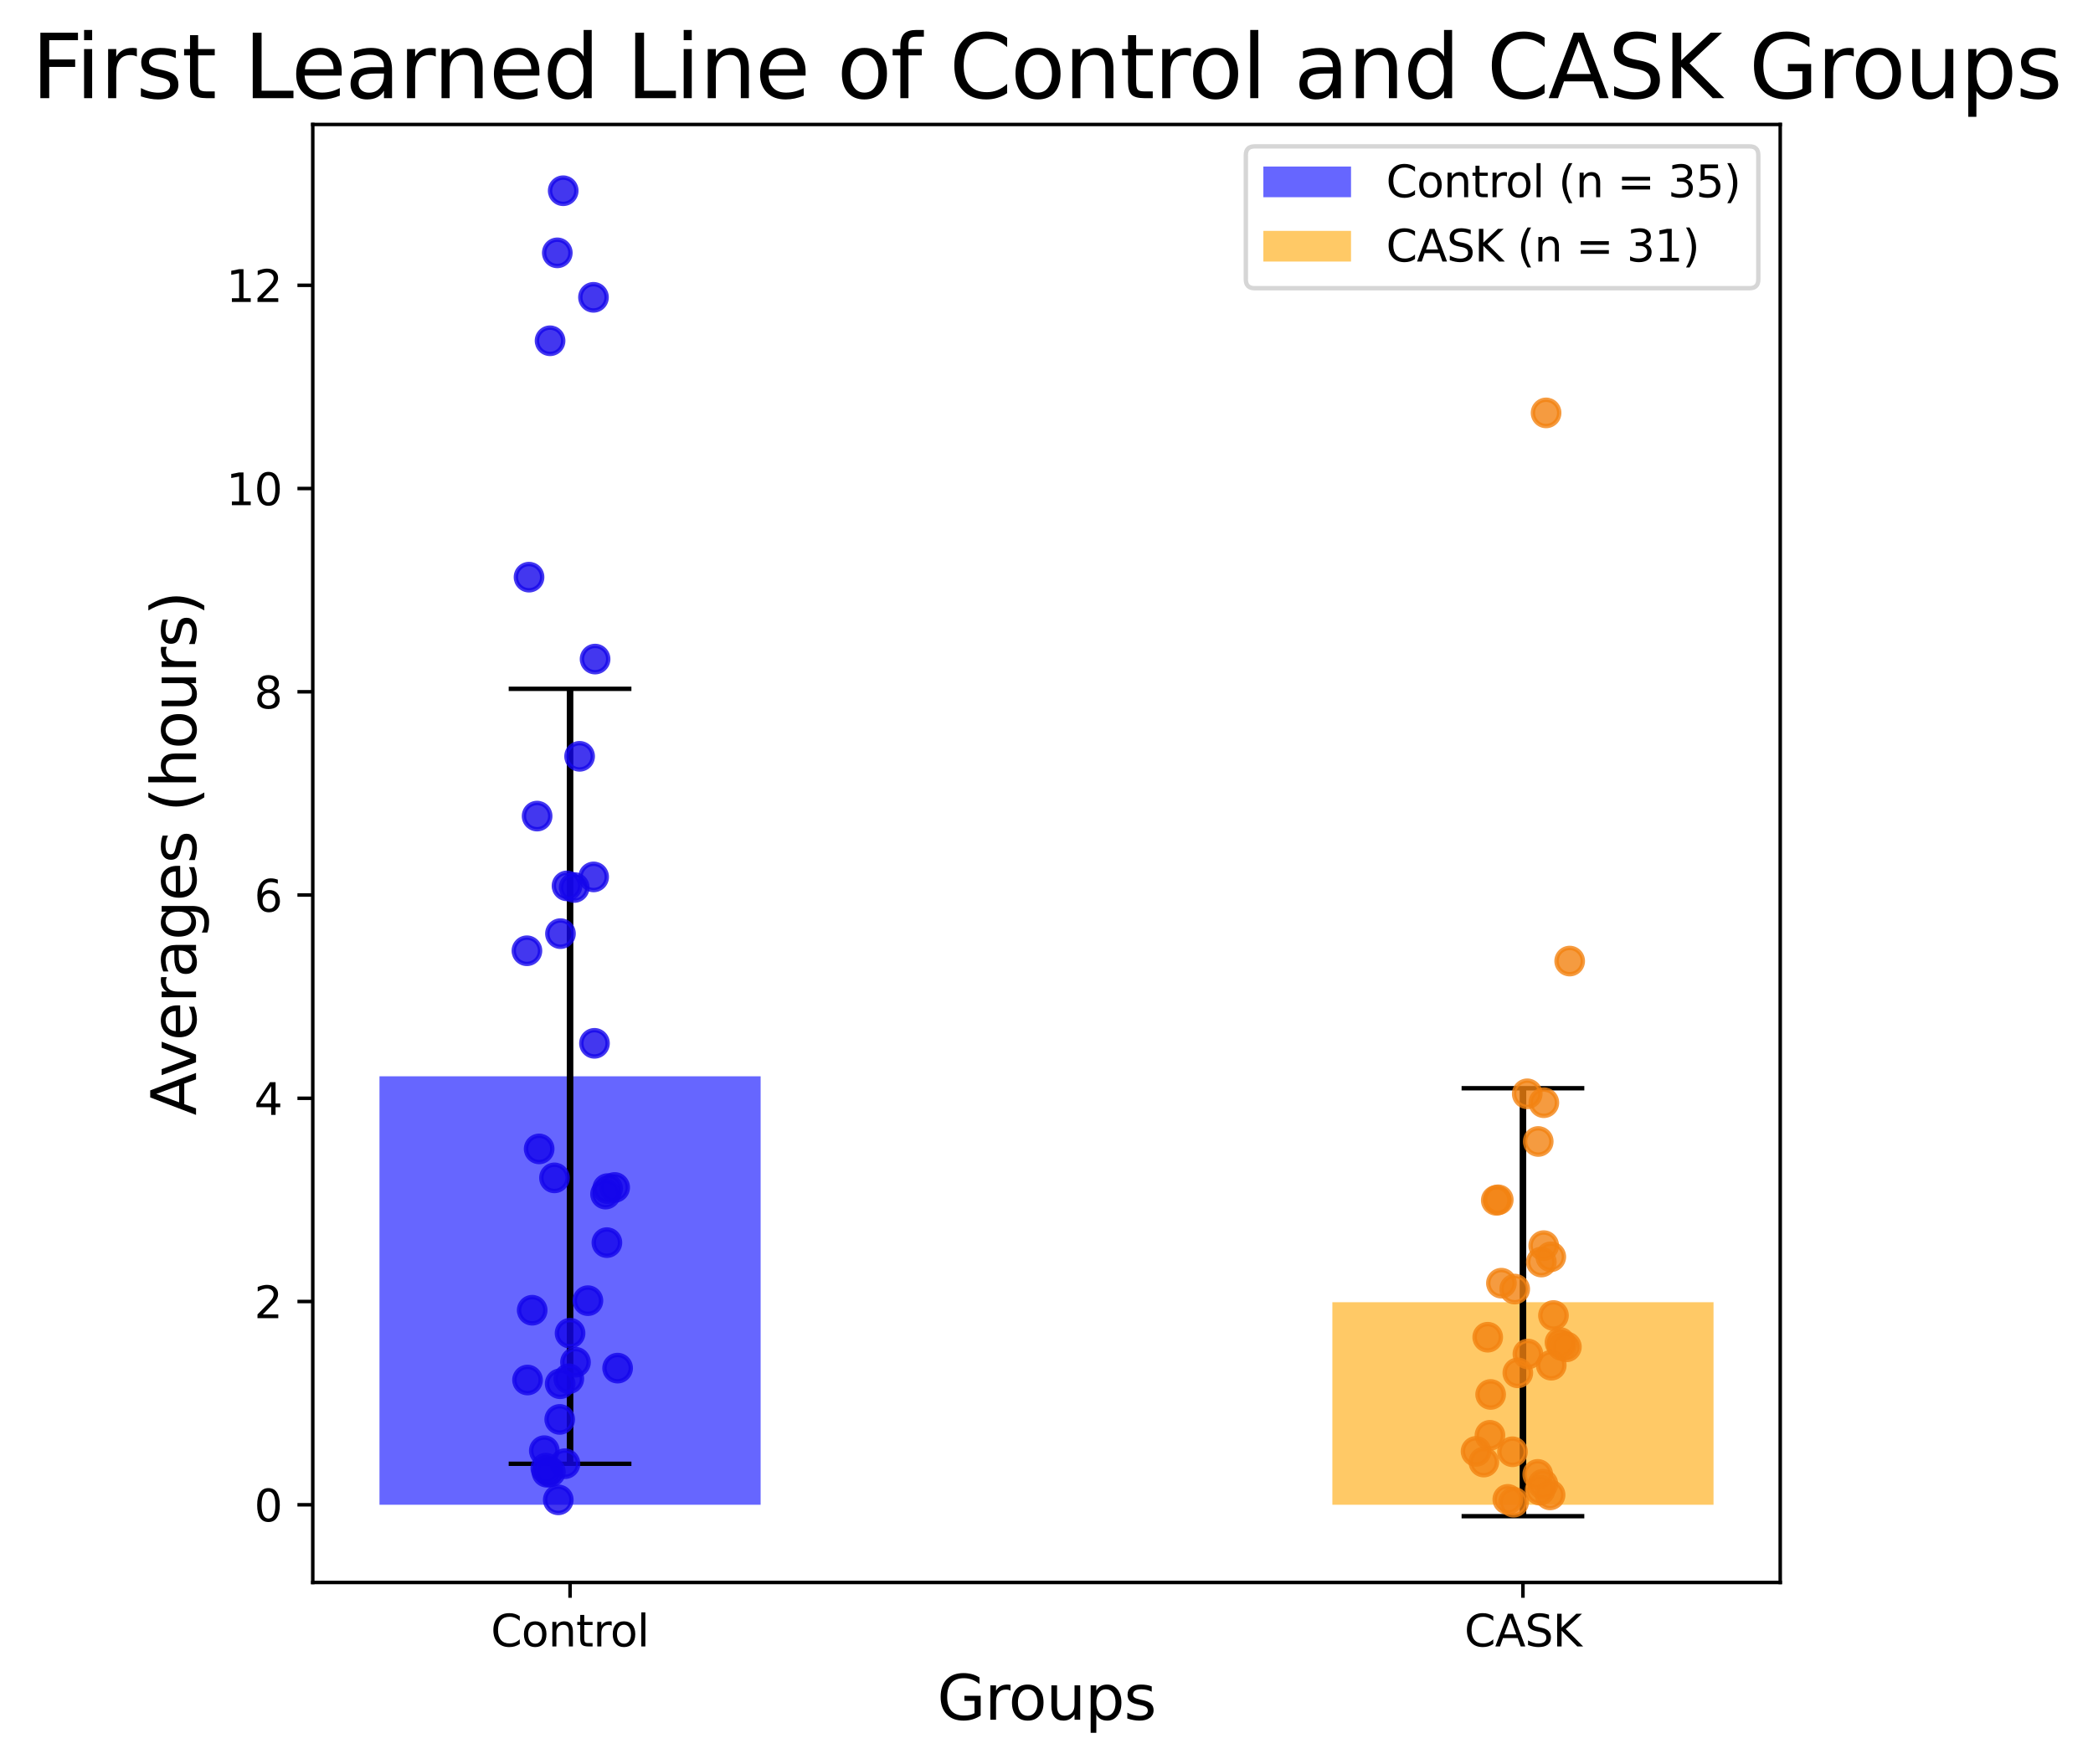 <?xml version="1.0" encoding="utf-8" standalone="no"?>
<!DOCTYPE svg PUBLIC "-//W3C//DTD SVG 1.1//EN"
  "http://www.w3.org/Graphics/SVG/1.1/DTD/svg11.dtd">
<svg xmlns:xlink="http://www.w3.org/1999/xlink" width="477.519pt" height="402.464pt" viewBox="0 0 477.519 402.464" xmlns="http://www.w3.org/2000/svg" version="1.1">
 <defs>
  <style type="text/css">*{stroke-linejoin: round; stroke-linecap: butt}</style>
 </defs>
 <g id="figure_1">
  <g id="patch_1">
   <path d="M 0 402.464 
L 477.519 402.464 
L 477.519 0 
L 0 0 
z
" style="fill: #ffffff"/>
  </g>
  <g id="axes_1">
   <g id="patch_2">
    <path d="M 71.359 361.037 
L 406.159 361.037 
L 406.159 28.397 
L 71.359 28.397 
z
" style="fill: #ffffff"/>
   </g>
   <g id="patch_3">
    <path d="M 86.578 343.306 
L 173.539 343.306 
L 173.539 245.557 
L 86.578 245.557 
z
" clip-path="url(#p34fc6d107e)" style="fill: #0000ff; opacity: 0.6"/>
   </g>
   <g id="patch_4">
    <path d="M 303.98 343.306 
L 390.941 343.306 
L 390.941 297.098 
L 303.98 297.098 
z
" clip-path="url(#p34fc6d107e)" style="fill: #ffa500; opacity: 0.6"/>
   </g>
   <g id="LineCollection_1">
    <path d="M 130.058 333.96 
L 130.058 157.155 
" clip-path="url(#p34fc6d107e)" style="fill: none; stroke: #000000; stroke-width: 1.5"/>
   </g>
   <g id="line2d_1">
    <defs>
     <path id="mcce2b59caf" d="M 14 0 
L -14 -0 
" style="stroke: #000000"/>
    </defs>
    <g clip-path="url(#p34fc6d107e)">
     <use xlink:href="#mcce2b59caf" x="130.058" y="333.96" style="stroke: #000000"/>
    </g>
   </g>
   <g id="line2d_2">
    <g clip-path="url(#p34fc6d107e)">
     <use xlink:href="#mcce2b59caf" x="130.058" y="157.155" style="stroke: #000000"/>
    </g>
   </g>
   <g id="LineCollection_2">
    <path d="M 347.461 345.917 
L 347.461 248.279 
" clip-path="url(#p34fc6d107e)" style="fill: none; stroke: #000000; stroke-width: 1.5"/>
   </g>
   <g id="line2d_3">
    <g clip-path="url(#p34fc6d107e)">
     <use xlink:href="#mcce2b59caf" x="347.461" y="345.917" style="stroke: #000000"/>
    </g>
   </g>
   <g id="line2d_4">
    <g clip-path="url(#p34fc6d107e)">
     <use xlink:href="#mcce2b59caf" x="347.461" y="248.279" style="stroke: #000000"/>
    </g>
   </g>
   <g id="matplotlib.axis_1">
    <g id="xtick_1">
     <g id="line2d_5">
      <defs>
       <path id="mbc3868ab11" d="M 0 0 
L 0 3.5 
" style="stroke: #000000; stroke-width: 0.8"/>
      </defs>
      <g>
       <use xlink:href="#mbc3868ab11" x="130.058" y="361.037" style="stroke: #000000; stroke-width: 0.8"/>
      </g>
     </g>
     <g id="text_1">
      <!-- Control -->
      <g transform="translate(111.987 375.635) scale(0.1 -0.1)">
       <defs>
        <path id="DejaVuSans-43" d="M 4122 4306 
L 4122 3641 
Q 3803 3938 3442 4084 
Q 3081 4231 2675 4231 
Q 1875 4231 1450 3742 
Q 1025 3253 1025 2328 
Q 1025 1406 1450 917 
Q 1875 428 2675 428 
Q 3081 428 3442 575 
Q 3803 722 4122 1019 
L 4122 359 
Q 3791 134 3420 21 
Q 3050 -91 2638 -91 
Q 1578 -91 968 557 
Q 359 1206 359 2328 
Q 359 3453 968 4101 
Q 1578 4750 2638 4750 
Q 3056 4750 3426 4639 
Q 3797 4528 4122 4306 
z
" transform="scale(0.016)"/>
        <path id="DejaVuSans-6f" d="M 1959 3097 
Q 1497 3097 1228 2736 
Q 959 2375 959 1747 
Q 959 1119 1226 758 
Q 1494 397 1959 397 
Q 2419 397 2687 759 
Q 2956 1122 2956 1747 
Q 2956 2369 2687 2733 
Q 2419 3097 1959 3097 
z
M 1959 3584 
Q 2709 3584 3137 3096 
Q 3566 2609 3566 1747 
Q 3566 888 3137 398 
Q 2709 -91 1959 -91 
Q 1206 -91 779 398 
Q 353 888 353 1747 
Q 353 2609 779 3096 
Q 1206 3584 1959 3584 
z
" transform="scale(0.016)"/>
        <path id="DejaVuSans-6e" d="M 3513 2113 
L 3513 0 
L 2938 0 
L 2938 2094 
Q 2938 2591 2744 2837 
Q 2550 3084 2163 3084 
Q 1697 3084 1428 2787 
Q 1159 2491 1159 1978 
L 1159 0 
L 581 0 
L 581 3500 
L 1159 3500 
L 1159 2956 
Q 1366 3272 1645 3428 
Q 1925 3584 2291 3584 
Q 2894 3584 3203 3211 
Q 3513 2838 3513 2113 
z
" transform="scale(0.016)"/>
        <path id="DejaVuSans-74" d="M 1172 4494 
L 1172 3500 
L 2356 3500 
L 2356 3053 
L 1172 3053 
L 1172 1153 
Q 1172 725 1289 603 
Q 1406 481 1766 481 
L 2356 481 
L 2356 0 
L 1766 0 
Q 1100 0 847 248 
Q 594 497 594 1153 
L 594 3053 
L 172 3053 
L 172 3500 
L 594 3500 
L 594 4494 
L 1172 4494 
z
" transform="scale(0.016)"/>
        <path id="DejaVuSans-72" d="M 2631 2963 
Q 2534 3019 2420 3045 
Q 2306 3072 2169 3072 
Q 1681 3072 1420 2755 
Q 1159 2438 1159 1844 
L 1159 0 
L 581 0 
L 581 3500 
L 1159 3500 
L 1159 2956 
Q 1341 3275 1631 3429 
Q 1922 3584 2338 3584 
Q 2397 3584 2469 3576 
Q 2541 3569 2628 3553 
L 2631 2963 
z
" transform="scale(0.016)"/>
        <path id="DejaVuSans-6c" d="M 603 4863 
L 1178 4863 
L 1178 0 
L 603 0 
L 603 4863 
z
" transform="scale(0.016)"/>
       </defs>
       <use xlink:href="#DejaVuSans-43"/>
       <use xlink:href="#DejaVuSans-6f" x="69.824"/>
       <use xlink:href="#DejaVuSans-6e" x="131.006"/>
       <use xlink:href="#DejaVuSans-74" x="194.385"/>
       <use xlink:href="#DejaVuSans-72" x="233.594"/>
       <use xlink:href="#DejaVuSans-6f" x="272.457"/>
       <use xlink:href="#DejaVuSans-6c" x="333.639"/>
      </g>
     </g>
    </g>
    <g id="xtick_2">
     <g id="line2d_6">
      <g>
       <use xlink:href="#mbc3868ab11" x="347.461" y="361.037" style="stroke: #000000; stroke-width: 0.8"/>
      </g>
     </g>
     <g id="text_2">
      <!-- CASK -->
      <g transform="translate(334.096 375.635) scale(0.1 -0.1)">
       <defs>
        <path id="DejaVuSans-41" d="M 2188 4044 
L 1331 1722 
L 3047 1722 
L 2188 4044 
z
M 1831 4666 
L 2547 4666 
L 4325 0 
L 3669 0 
L 3244 1197 
L 1141 1197 
L 716 0 
L 50 0 
L 1831 4666 
z
" transform="scale(0.016)"/>
        <path id="DejaVuSans-53" d="M 3425 4513 
L 3425 3897 
Q 3066 4069 2747 4153 
Q 2428 4238 2131 4238 
Q 1616 4238 1336 4038 
Q 1056 3838 1056 3469 
Q 1056 3159 1242 3001 
Q 1428 2844 1947 2747 
L 2328 2669 
Q 3034 2534 3370 2195 
Q 3706 1856 3706 1288 
Q 3706 609 3251 259 
Q 2797 -91 1919 -91 
Q 1588 -91 1214 -16 
Q 841 59 441 206 
L 441 856 
Q 825 641 1194 531 
Q 1563 422 1919 422 
Q 2459 422 2753 634 
Q 3047 847 3047 1241 
Q 3047 1584 2836 1778 
Q 2625 1972 2144 2069 
L 1759 2144 
Q 1053 2284 737 2584 
Q 422 2884 422 3419 
Q 422 4038 858 4394 
Q 1294 4750 2059 4750 
Q 2388 4750 2728 4690 
Q 3069 4631 3425 4513 
z
" transform="scale(0.016)"/>
        <path id="DejaVuSans-4b" d="M 628 4666 
L 1259 4666 
L 1259 2694 
L 3353 4666 
L 4166 4666 
L 1850 2491 
L 4331 0 
L 3500 0 
L 1259 2247 
L 1259 0 
L 628 0 
L 628 4666 
z
" transform="scale(0.016)"/>
       </defs>
       <use xlink:href="#DejaVuSans-43"/>
       <use xlink:href="#DejaVuSans-41" x="69.824"/>
       <use xlink:href="#DejaVuSans-53" x="138.232"/>
       <use xlink:href="#DejaVuSans-4b" x="201.709"/>
      </g>
     </g>
    </g>
    <g id="text_3">
     <!-- Groups -->
     <g transform="translate(213.805 392.353) scale(0.14 -0.14)">
      <defs>
       <path id="DejaVuSans-47" d="M 3809 666 
L 3809 1919 
L 2778 1919 
L 2778 2438 
L 4434 2438 
L 4434 434 
Q 4069 175 3628 42 
Q 3188 -91 2688 -91 
Q 1594 -91 976 548 
Q 359 1188 359 2328 
Q 359 3472 976 4111 
Q 1594 4750 2688 4750 
Q 3144 4750 3555 4637 
Q 3966 4525 4313 4306 
L 4313 3634 
Q 3963 3931 3569 4081 
Q 3175 4231 2741 4231 
Q 1884 4231 1454 3753 
Q 1025 3275 1025 2328 
Q 1025 1384 1454 906 
Q 1884 428 2741 428 
Q 3075 428 3337 486 
Q 3600 544 3809 666 
z
" transform="scale(0.016)"/>
       <path id="DejaVuSans-75" d="M 544 1381 
L 544 3500 
L 1119 3500 
L 1119 1403 
Q 1119 906 1312 657 
Q 1506 409 1894 409 
Q 2359 409 2629 706 
Q 2900 1003 2900 1516 
L 2900 3500 
L 3475 3500 
L 3475 0 
L 2900 0 
L 2900 538 
Q 2691 219 2414 64 
Q 2138 -91 1772 -91 
Q 1169 -91 856 284 
Q 544 659 544 1381 
z
M 1991 3584 
L 1991 3584 
z
" transform="scale(0.016)"/>
       <path id="DejaVuSans-70" d="M 1159 525 
L 1159 -1331 
L 581 -1331 
L 581 3500 
L 1159 3500 
L 1159 2969 
Q 1341 3281 1617 3432 
Q 1894 3584 2278 3584 
Q 2916 3584 3314 3078 
Q 3713 2572 3713 1747 
Q 3713 922 3314 415 
Q 2916 -91 2278 -91 
Q 1894 -91 1617 61 
Q 1341 213 1159 525 
z
M 3116 1747 
Q 3116 2381 2855 2742 
Q 2594 3103 2138 3103 
Q 1681 3103 1420 2742 
Q 1159 2381 1159 1747 
Q 1159 1113 1420 752 
Q 1681 391 2138 391 
Q 2594 391 2855 752 
Q 3116 1113 3116 1747 
z
" transform="scale(0.016)"/>
       <path id="DejaVuSans-73" d="M 2834 3397 
L 2834 2853 
Q 2591 2978 2328 3040 
Q 2066 3103 1784 3103 
Q 1356 3103 1142 2972 
Q 928 2841 928 2578 
Q 928 2378 1081 2264 
Q 1234 2150 1697 2047 
L 1894 2003 
Q 2506 1872 2764 1633 
Q 3022 1394 3022 966 
Q 3022 478 2636 193 
Q 2250 -91 1575 -91 
Q 1294 -91 989 -36 
Q 684 19 347 128 
L 347 722 
Q 666 556 975 473 
Q 1284 391 1588 391 
Q 1994 391 2212 530 
Q 2431 669 2431 922 
Q 2431 1156 2273 1281 
Q 2116 1406 1581 1522 
L 1381 1569 
Q 847 1681 609 1914 
Q 372 2147 372 2553 
Q 372 3047 722 3315 
Q 1072 3584 1716 3584 
Q 2034 3584 2315 3537 
Q 2597 3491 2834 3397 
z
" transform="scale(0.016)"/>
      </defs>
      <use xlink:href="#DejaVuSans-47"/>
      <use xlink:href="#DejaVuSans-72" x="77.49"/>
      <use xlink:href="#DejaVuSans-6f" x="116.354"/>
      <use xlink:href="#DejaVuSans-75" x="177.535"/>
      <use xlink:href="#DejaVuSans-70" x="240.914"/>
      <use xlink:href="#DejaVuSans-73" x="304.391"/>
     </g>
    </g>
   </g>
   <g id="matplotlib.axis_2">
    <g id="ytick_1">
     <g id="line2d_7">
      <defs>
       <path id="m8b67029184" d="M 0 0 
L -3.5 0 
" style="stroke: #000000; stroke-width: 0.8"/>
      </defs>
      <g>
       <use xlink:href="#m8b67029184" x="71.359" y="343.306" style="stroke: #000000; stroke-width: 0.8"/>
      </g>
     </g>
     <g id="text_4">
      <!-- 0 -->
      <g transform="translate(57.997 347.105) scale(0.1 -0.1)">
       <defs>
        <path id="DejaVuSans-30" d="M 2034 4250 
Q 1547 4250 1301 3770 
Q 1056 3291 1056 2328 
Q 1056 1369 1301 889 
Q 1547 409 2034 409 
Q 2525 409 2770 889 
Q 3016 1369 3016 2328 
Q 3016 3291 2770 3770 
Q 2525 4250 2034 4250 
z
M 2034 4750 
Q 2819 4750 3233 4129 
Q 3647 3509 3647 2328 
Q 3647 1150 3233 529 
Q 2819 -91 2034 -91 
Q 1250 -91 836 529 
Q 422 1150 422 2328 
Q 422 3509 836 4129 
Q 1250 4750 2034 4750 
z
" transform="scale(0.016)"/>
       </defs>
       <use xlink:href="#DejaVuSans-30"/>
      </g>
     </g>
    </g>
    <g id="ytick_2">
     <g id="line2d_8">
      <g>
       <use xlink:href="#m8b67029184" x="71.359" y="296.936" style="stroke: #000000; stroke-width: 0.8"/>
      </g>
     </g>
     <g id="text_5">
      <!-- 2 -->
      <g transform="translate(57.997 300.735) scale(0.1 -0.1)">
       <defs>
        <path id="DejaVuSans-32" d="M 1228 531 
L 3431 531 
L 3431 0 
L 469 0 
L 469 531 
Q 828 903 1448 1529 
Q 2069 2156 2228 2338 
Q 2531 2678 2651 2914 
Q 2772 3150 2772 3378 
Q 2772 3750 2511 3984 
Q 2250 4219 1831 4219 
Q 1534 4219 1204 4116 
Q 875 4013 500 3803 
L 500 4441 
Q 881 4594 1212 4672 
Q 1544 4750 1819 4750 
Q 2544 4750 2975 4387 
Q 3406 4025 3406 3419 
Q 3406 3131 3298 2873 
Q 3191 2616 2906 2266 
Q 2828 2175 2409 1742 
Q 1991 1309 1228 531 
z
" transform="scale(0.016)"/>
       </defs>
       <use xlink:href="#DejaVuSans-32"/>
      </g>
     </g>
    </g>
    <g id="ytick_3">
     <g id="line2d_9">
      <g>
       <use xlink:href="#m8b67029184" x="71.359" y="250.566" style="stroke: #000000; stroke-width: 0.8"/>
      </g>
     </g>
     <g id="text_6">
      <!-- 4 -->
      <g transform="translate(57.997 254.365) scale(0.1 -0.1)">
       <defs>
        <path id="DejaVuSans-34" d="M 2419 4116 
L 825 1625 
L 2419 1625 
L 2419 4116 
z
M 2253 4666 
L 3047 4666 
L 3047 1625 
L 3713 1625 
L 3713 1100 
L 3047 1100 
L 3047 0 
L 2419 0 
L 2419 1100 
L 313 1100 
L 313 1709 
L 2253 4666 
z
" transform="scale(0.016)"/>
       </defs>
       <use xlink:href="#DejaVuSans-34"/>
      </g>
     </g>
    </g>
    <g id="ytick_4">
     <g id="line2d_10">
      <g>
       <use xlink:href="#m8b67029184" x="71.359" y="204.196" style="stroke: #000000; stroke-width: 0.8"/>
      </g>
     </g>
     <g id="text_7">
      <!-- 6 -->
      <g transform="translate(57.997 207.995) scale(0.1 -0.1)">
       <defs>
        <path id="DejaVuSans-36" d="M 2113 2584 
Q 1688 2584 1439 2293 
Q 1191 2003 1191 1497 
Q 1191 994 1439 701 
Q 1688 409 2113 409 
Q 2538 409 2786 701 
Q 3034 994 3034 1497 
Q 3034 2003 2786 2293 
Q 2538 2584 2113 2584 
z
M 3366 4563 
L 3366 3988 
Q 3128 4100 2886 4159 
Q 2644 4219 2406 4219 
Q 1781 4219 1451 3797 
Q 1122 3375 1075 2522 
Q 1259 2794 1537 2939 
Q 1816 3084 2150 3084 
Q 2853 3084 3261 2657 
Q 3669 2231 3669 1497 
Q 3669 778 3244 343 
Q 2819 -91 2113 -91 
Q 1303 -91 875 529 
Q 447 1150 447 2328 
Q 447 3434 972 4092 
Q 1497 4750 2381 4750 
Q 2619 4750 2861 4703 
Q 3103 4656 3366 4563 
z
" transform="scale(0.016)"/>
       </defs>
       <use xlink:href="#DejaVuSans-36"/>
      </g>
     </g>
    </g>
    <g id="ytick_5">
     <g id="line2d_11">
      <g>
       <use xlink:href="#m8b67029184" x="71.359" y="157.826" style="stroke: #000000; stroke-width: 0.8"/>
      </g>
     </g>
     <g id="text_8">
      <!-- 8 -->
      <g transform="translate(57.997 161.625) scale(0.1 -0.1)">
       <defs>
        <path id="DejaVuSans-38" d="M 2034 2216 
Q 1584 2216 1326 1975 
Q 1069 1734 1069 1313 
Q 1069 891 1326 650 
Q 1584 409 2034 409 
Q 2484 409 2743 651 
Q 3003 894 3003 1313 
Q 3003 1734 2745 1975 
Q 2488 2216 2034 2216 
z
M 1403 2484 
Q 997 2584 770 2862 
Q 544 3141 544 3541 
Q 544 4100 942 4425 
Q 1341 4750 2034 4750 
Q 2731 4750 3128 4425 
Q 3525 4100 3525 3541 
Q 3525 3141 3298 2862 
Q 3072 2584 2669 2484 
Q 3125 2378 3379 2068 
Q 3634 1759 3634 1313 
Q 3634 634 3220 271 
Q 2806 -91 2034 -91 
Q 1263 -91 848 271 
Q 434 634 434 1313 
Q 434 1759 690 2068 
Q 947 2378 1403 2484 
z
M 1172 3481 
Q 1172 3119 1398 2916 
Q 1625 2713 2034 2713 
Q 2441 2713 2670 2916 
Q 2900 3119 2900 3481 
Q 2900 3844 2670 4047 
Q 2441 4250 2034 4250 
Q 1625 4250 1398 4047 
Q 1172 3844 1172 3481 
z
" transform="scale(0.016)"/>
       </defs>
       <use xlink:href="#DejaVuSans-38"/>
      </g>
     </g>
    </g>
    <g id="ytick_6">
     <g id="line2d_12">
      <g>
       <use xlink:href="#m8b67029184" x="71.359" y="111.455" style="stroke: #000000; stroke-width: 0.8"/>
      </g>
     </g>
     <g id="text_9">
      <!-- 10 -->
      <g transform="translate(51.634 115.255) scale(0.1 -0.1)">
       <defs>
        <path id="DejaVuSans-31" d="M 794 531 
L 1825 531 
L 1825 4091 
L 703 3866 
L 703 4441 
L 1819 4666 
L 2450 4666 
L 2450 531 
L 3481 531 
L 3481 0 
L 794 0 
L 794 531 
z
" transform="scale(0.016)"/>
       </defs>
       <use xlink:href="#DejaVuSans-31"/>
       <use xlink:href="#DejaVuSans-30" x="63.623"/>
      </g>
     </g>
    </g>
    <g id="ytick_7">
     <g id="line2d_13">
      <g>
       <use xlink:href="#m8b67029184" x="71.359" y="65.085" style="stroke: #000000; stroke-width: 0.8"/>
      </g>
     </g>
     <g id="text_10">
      <!-- 12 -->
      <g transform="translate(51.634 68.885) scale(0.1 -0.1)">
       <use xlink:href="#DejaVuSans-31"/>
       <use xlink:href="#DejaVuSans-32" x="63.623"/>
      </g>
     </g>
    </g>
    <g id="text_11">
     <!-- Averages (hours) -->
     <g transform="translate(44.723 254.476) rotate(-90) scale(0.14 -0.14)">
      <defs>
       <path id="DejaVuSans-76" d="M 191 3500 
L 800 3500 
L 1894 563 
L 2988 3500 
L 3597 3500 
L 2284 0 
L 1503 0 
L 191 3500 
z
" transform="scale(0.016)"/>
       <path id="DejaVuSans-65" d="M 3597 1894 
L 3597 1613 
L 953 1613 
Q 991 1019 1311 708 
Q 1631 397 2203 397 
Q 2534 397 2845 478 
Q 3156 559 3463 722 
L 3463 178 
Q 3153 47 2828 -22 
Q 2503 -91 2169 -91 
Q 1331 -91 842 396 
Q 353 884 353 1716 
Q 353 2575 817 3079 
Q 1281 3584 2069 3584 
Q 2775 3584 3186 3129 
Q 3597 2675 3597 1894 
z
M 3022 2063 
Q 3016 2534 2758 2815 
Q 2500 3097 2075 3097 
Q 1594 3097 1305 2825 
Q 1016 2553 972 2059 
L 3022 2063 
z
" transform="scale(0.016)"/>
       <path id="DejaVuSans-61" d="M 2194 1759 
Q 1497 1759 1228 1600 
Q 959 1441 959 1056 
Q 959 750 1161 570 
Q 1363 391 1709 391 
Q 2188 391 2477 730 
Q 2766 1069 2766 1631 
L 2766 1759 
L 2194 1759 
z
M 3341 1997 
L 3341 0 
L 2766 0 
L 2766 531 
Q 2569 213 2275 61 
Q 1981 -91 1556 -91 
Q 1019 -91 701 211 
Q 384 513 384 1019 
Q 384 1609 779 1909 
Q 1175 2209 1959 2209 
L 2766 2209 
L 2766 2266 
Q 2766 2663 2505 2880 
Q 2244 3097 1772 3097 
Q 1472 3097 1187 3025 
Q 903 2953 641 2809 
L 641 3341 
Q 956 3463 1253 3523 
Q 1550 3584 1831 3584 
Q 2591 3584 2966 3190 
Q 3341 2797 3341 1997 
z
" transform="scale(0.016)"/>
       <path id="DejaVuSans-67" d="M 2906 1791 
Q 2906 2416 2648 2759 
Q 2391 3103 1925 3103 
Q 1463 3103 1205 2759 
Q 947 2416 947 1791 
Q 947 1169 1205 825 
Q 1463 481 1925 481 
Q 2391 481 2648 825 
Q 2906 1169 2906 1791 
z
M 3481 434 
Q 3481 -459 3084 -895 
Q 2688 -1331 1869 -1331 
Q 1566 -1331 1297 -1286 
Q 1028 -1241 775 -1147 
L 775 -588 
Q 1028 -725 1275 -790 
Q 1522 -856 1778 -856 
Q 2344 -856 2625 -561 
Q 2906 -266 2906 331 
L 2906 616 
Q 2728 306 2450 153 
Q 2172 0 1784 0 
Q 1141 0 747 490 
Q 353 981 353 1791 
Q 353 2603 747 3093 
Q 1141 3584 1784 3584 
Q 2172 3584 2450 3431 
Q 2728 3278 2906 2969 
L 2906 3500 
L 3481 3500 
L 3481 434 
z
" transform="scale(0.016)"/>
       <path id="DejaVuSans-20" transform="scale(0.016)"/>
       <path id="DejaVuSans-28" d="M 1984 4856 
Q 1566 4138 1362 3434 
Q 1159 2731 1159 2009 
Q 1159 1288 1364 580 
Q 1569 -128 1984 -844 
L 1484 -844 
Q 1016 -109 783 600 
Q 550 1309 550 2009 
Q 550 2706 781 3412 
Q 1013 4119 1484 4856 
L 1984 4856 
z
" transform="scale(0.016)"/>
       <path id="DejaVuSans-68" d="M 3513 2113 
L 3513 0 
L 2938 0 
L 2938 2094 
Q 2938 2591 2744 2837 
Q 2550 3084 2163 3084 
Q 1697 3084 1428 2787 
Q 1159 2491 1159 1978 
L 1159 0 
L 581 0 
L 581 4863 
L 1159 4863 
L 1159 2956 
Q 1366 3272 1645 3428 
Q 1925 3584 2291 3584 
Q 2894 3584 3203 3211 
Q 3513 2838 3513 2113 
z
" transform="scale(0.016)"/>
       <path id="DejaVuSans-29" d="M 513 4856 
L 1013 4856 
Q 1481 4119 1714 3412 
Q 1947 2706 1947 2009 
Q 1947 1309 1714 600 
Q 1481 -109 1013 -844 
L 513 -844 
Q 928 -128 1133 580 
Q 1338 1288 1338 2009 
Q 1338 2731 1133 3434 
Q 928 4138 513 4856 
z
" transform="scale(0.016)"/>
      </defs>
      <use xlink:href="#DejaVuSans-41"/>
      <use xlink:href="#DejaVuSans-76" x="62.533"/>
      <use xlink:href="#DejaVuSans-65" x="121.713"/>
      <use xlink:href="#DejaVuSans-72" x="183.236"/>
      <use xlink:href="#DejaVuSans-61" x="224.35"/>
      <use xlink:href="#DejaVuSans-67" x="285.629"/>
      <use xlink:href="#DejaVuSans-65" x="349.105"/>
      <use xlink:href="#DejaVuSans-73" x="410.629"/>
      <use xlink:href="#DejaVuSans-20" x="462.729"/>
      <use xlink:href="#DejaVuSans-28" x="494.516"/>
      <use xlink:href="#DejaVuSans-68" x="533.529"/>
      <use xlink:href="#DejaVuSans-6f" x="596.908"/>
      <use xlink:href="#DejaVuSans-75" x="658.09"/>
      <use xlink:href="#DejaVuSans-72" x="721.469"/>
      <use xlink:href="#DejaVuSans-73" x="762.582"/>
      <use xlink:href="#DejaVuSans-29" x="814.682"/>
     </g>
    </g>
   </g>
   <g id="PathCollection_1">
    <defs>
     <path id="m4e1e2dea78" d="M 0 3 
C 0.796 3 1.559 2.684 2.121 2.121 
C 2.684 1.559 3 0.796 3 0 
C 3 -0.796 2.684 -1.559 2.121 -2.121 
C 1.559 -2.684 0.796 -3 0 -3 
C -0.796 -3 -1.559 -2.684 -2.121 -2.121 
C -2.684 -1.559 -3 -0.796 -3 0 
C -3 0.796 -2.684 1.559 -2.121 2.121 
C -1.559 2.684 -0.796 3 0 3 
z
" style="stroke: #1405eb; stroke-opacity: 0.8"/>
    </defs>
    <g clip-path="url(#p34fc6d107e)">
     <use xlink:href="#m4e1e2dea78" x="125.498" y="77.747" style="fill: #1405eb; fill-opacity: 0.8; stroke: #1405eb; stroke-opacity: 0.8"/>
     <use xlink:href="#m4e1e2dea78" x="135.77" y="150.368" style="fill: #1405eb; fill-opacity: 0.8; stroke: #1405eb; stroke-opacity: 0.8"/>
     <use xlink:href="#m4e1e2dea78" x="124.184" y="330.966" style="fill: #1405eb; fill-opacity: 0.8; stroke: #1405eb; stroke-opacity: 0.8"/>
     <use xlink:href="#m4e1e2dea78" x="128.901" y="333.935" style="fill: #1405eb; fill-opacity: 0.8; stroke: #1405eb; stroke-opacity: 0.8"/>
     <use xlink:href="#m4e1e2dea78" x="135.439" y="200.067" style="fill: #1405eb; fill-opacity: 0.8; stroke: #1405eb; stroke-opacity: 0.8"/>
     <use xlink:href="#m4e1e2dea78" x="128.496" y="43.517" style="fill: #1405eb; fill-opacity: 0.8; stroke: #1405eb; stroke-opacity: 0.8"/>
     <use xlink:href="#m4e1e2dea78" x="127.148" y="57.686" style="fill: #1405eb; fill-opacity: 0.8; stroke: #1405eb; stroke-opacity: 0.8"/>
     <use xlink:href="#m4e1e2dea78" x="120.217" y="216.915" style="fill: #1405eb; fill-opacity: 0.8; stroke: #1405eb; stroke-opacity: 0.8"/>
     <use xlink:href="#m4e1e2dea78" x="127.871" y="213.006" style="fill: #1405eb; fill-opacity: 0.8; stroke: #1405eb; stroke-opacity: 0.8"/>
     <use xlink:href="#m4e1e2dea78" x="138.463" y="283.501" style="fill: #1405eb; fill-opacity: 0.8; stroke: #1405eb; stroke-opacity: 0.8"/>
     <use xlink:href="#m4e1e2dea78" x="138.153" y="272.43" style="fill: #1405eb; fill-opacity: 0.8; stroke: #1405eb; stroke-opacity: 0.8"/>
     <use xlink:href="#m4e1e2dea78" x="127.699" y="323.837" style="fill: #1405eb; fill-opacity: 0.8; stroke: #1405eb; stroke-opacity: 0.8"/>
     <use xlink:href="#m4e1e2dea78" x="140.237" y="270.917" style="fill: #1405eb; fill-opacity: 0.8; stroke: #1405eb; stroke-opacity: 0.8"/>
     <use xlink:href="#m4e1e2dea78" x="140.909" y="312.135" style="fill: #1405eb; fill-opacity: 0.8; stroke: #1405eb; stroke-opacity: 0.8"/>
     <use xlink:href="#m4e1e2dea78" x="135.63" y="238.033" style="fill: #1405eb; fill-opacity: 0.8; stroke: #1405eb; stroke-opacity: 0.8"/>
     <use xlink:href="#m4e1e2dea78" x="135.403" y="67.835" style="fill: #1405eb; fill-opacity: 0.8; stroke: #1405eb; stroke-opacity: 0.8"/>
     <use xlink:href="#m4e1e2dea78" x="138.629" y="271.175" style="fill: #1405eb; fill-opacity: 0.8; stroke: #1405eb; stroke-opacity: 0.8"/>
     <use xlink:href="#m4e1e2dea78" x="129.363" y="202.109" style="fill: #1405eb; fill-opacity: 0.8; stroke: #1405eb; stroke-opacity: 0.8"/>
     <use xlink:href="#m4e1e2dea78" x="127.372" y="342.185" style="fill: #1405eb; fill-opacity: 0.8; stroke: #1405eb; stroke-opacity: 0.8"/>
     <use xlink:href="#m4e1e2dea78" x="131.301" y="310.789" style="fill: #1405eb; fill-opacity: 0.8; stroke: #1405eb; stroke-opacity: 0.8"/>
     <use xlink:href="#m4e1e2dea78" x="123.009" y="262.119" style="fill: #1405eb; fill-opacity: 0.8; stroke: #1405eb; stroke-opacity: 0.8"/>
     <use xlink:href="#m4e1e2dea78" x="129.775" y="314.556" style="fill: #1405eb; fill-opacity: 0.8; stroke: #1405eb; stroke-opacity: 0.8"/>
     <use xlink:href="#m4e1e2dea78" x="124.538" y="334.959" style="fill: #1405eb; fill-opacity: 0.8; stroke: #1405eb; stroke-opacity: 0.8"/>
     <use xlink:href="#m4e1e2dea78" x="134.135" y="296.742" style="fill: #1405eb; fill-opacity: 0.8; stroke: #1405eb; stroke-opacity: 0.8"/>
     <use xlink:href="#m4e1e2dea78" x="126.504" y="268.727" style="fill: #1405eb; fill-opacity: 0.8; stroke: #1405eb; stroke-opacity: 0.8"/>
     <use xlink:href="#m4e1e2dea78" x="132.237" y="172.554" style="fill: #1405eb; fill-opacity: 0.8; stroke: #1405eb; stroke-opacity: 0.8"/>
     <use xlink:href="#m4e1e2dea78" x="125.57" y="335.822" style="fill: #1405eb; fill-opacity: 0.8; stroke: #1405eb; stroke-opacity: 0.8"/>
     <use xlink:href="#m4e1e2dea78" x="120.357" y="314.846" style="fill: #1405eb; fill-opacity: 0.8; stroke: #1405eb; stroke-opacity: 0.8"/>
     <use xlink:href="#m4e1e2dea78" x="130.061" y="304.168" style="fill: #1405eb; fill-opacity: 0.8; stroke: #1405eb; stroke-opacity: 0.8"/>
     <use xlink:href="#m4e1e2dea78" x="124.791" y="335.893" style="fill: #1405eb; fill-opacity: 0.8; stroke: #1405eb; stroke-opacity: 0.8"/>
     <use xlink:href="#m4e1e2dea78" x="122.543" y="186.189" style="fill: #1405eb; fill-opacity: 0.8; stroke: #1405eb; stroke-opacity: 0.8"/>
     <use xlink:href="#m4e1e2dea78" x="127.803" y="315.696" style="fill: #1405eb; fill-opacity: 0.8; stroke: #1405eb; stroke-opacity: 0.8"/>
     <use xlink:href="#m4e1e2dea78" x="121.419" y="298.926" style="fill: #1405eb; fill-opacity: 0.8; stroke: #1405eb; stroke-opacity: 0.8"/>
     <use xlink:href="#m4e1e2dea78" x="120.698" y="131.678" style="fill: #1405eb; fill-opacity: 0.8; stroke: #1405eb; stroke-opacity: 0.8"/>
     <use xlink:href="#m4e1e2dea78" x="131.008" y="202.482" style="fill: #1405eb; fill-opacity: 0.8; stroke: #1405eb; stroke-opacity: 0.8"/>
    </g>
   </g>
   <g id="PathCollection_2">
    <defs>
     <path id="m820c526004" d="M 0 3 
C 0.796 3 1.559 2.684 2.121 2.121 
C 2.684 1.559 3 0.796 3 0 
C 3 -0.796 2.684 -1.559 2.121 -2.121 
C 1.559 -2.684 0.796 -3 0 -3 
C -0.796 -3 -1.559 -2.684 -2.121 -2.121 
C -2.684 -1.559 -3 -0.796 -3 0 
C -3 0.796 -2.684 1.559 -2.121 2.121 
C -1.559 2.684 -0.796 3 0 3 
z
" style="stroke: #f28211; stroke-opacity: 0.8"/>
    </defs>
    <g clip-path="url(#p34fc6d107e)">
     <use xlink:href="#m820c526004" x="338.531" y="333.568" style="fill: #f28211; fill-opacity: 0.8; stroke: #f28211; stroke-opacity: 0.8"/>
     <use xlink:href="#m820c526004" x="352.204" y="284.19" style="fill: #f28211; fill-opacity: 0.8; stroke: #f28211; stroke-opacity: 0.8"/>
     <use xlink:href="#m820c526004" x="353.811" y="286.741" style="fill: #f28211; fill-opacity: 0.8; stroke: #f28211; stroke-opacity: 0.8"/>
     <use xlink:href="#m820c526004" x="346.295" y="313.21" style="fill: #f28211; fill-opacity: 0.8; stroke: #f28211; stroke-opacity: 0.8"/>
     <use xlink:href="#m820c526004" x="356.342" y="306.976" style="fill: #f28211; fill-opacity: 0.8; stroke: #f28211; stroke-opacity: 0.8"/>
     <use xlink:href="#m820c526004" x="345.578" y="294.102" style="fill: #f28211; fill-opacity: 0.8; stroke: #f28211; stroke-opacity: 0.8"/>
     <use xlink:href="#m820c526004" x="352.023" y="338.617" style="fill: #f28211; fill-opacity: 0.8; stroke: #f28211; stroke-opacity: 0.8"/>
     <use xlink:href="#m820c526004" x="357.376" y="307.285" style="fill: #f28211; fill-opacity: 0.8; stroke: #f28211; stroke-opacity: 0.8"/>
     <use xlink:href="#m820c526004" x="353.921" y="311.471" style="fill: #f28211; fill-opacity: 0.8; stroke: #f28211; stroke-opacity: 0.8"/>
     <use xlink:href="#m820c526004" x="342.549" y="292.756" style="fill: #f28211; fill-opacity: 0.8; stroke: #f28211; stroke-opacity: 0.8"/>
     <use xlink:href="#m820c526004" x="352.228" y="251.583" style="fill: #f28211; fill-opacity: 0.8; stroke: #f28211; stroke-opacity: 0.8"/>
     <use xlink:href="#m820c526004" x="355.91" y="306.281" style="fill: #f28211; fill-opacity: 0.8; stroke: #f28211; stroke-opacity: 0.8"/>
     <use xlink:href="#m820c526004" x="345.078" y="331.217" style="fill: #f28211; fill-opacity: 0.8; stroke: #f28211; stroke-opacity: 0.8"/>
     <use xlink:href="#m820c526004" x="350.836" y="336.376" style="fill: #f28211; fill-opacity: 0.8; stroke: #f28211; stroke-opacity: 0.8"/>
     <use xlink:href="#m820c526004" x="352.74" y="94.202" style="fill: #f28211; fill-opacity: 0.8; stroke: #f28211; stroke-opacity: 0.8"/>
     <use xlink:href="#m820c526004" x="341.833" y="273.731" style="fill: #f28211; fill-opacity: 0.8; stroke: #f28211; stroke-opacity: 0.8"/>
     <use xlink:href="#m820c526004" x="339.425" y="305.083" style="fill: #f28211; fill-opacity: 0.8; stroke: #f28211; stroke-opacity: 0.8"/>
     <use xlink:href="#m820c526004" x="351.375" y="339.995" style="fill: #f28211; fill-opacity: 0.8; stroke: #f28211; stroke-opacity: 0.8"/>
     <use xlink:href="#m820c526004" x="354.426" y="300.13" style="fill: #f28211; fill-opacity: 0.8; stroke: #f28211; stroke-opacity: 0.8"/>
     <use xlink:href="#m820c526004" x="336.765" y="331.127" style="fill: #f28211; fill-opacity: 0.8; stroke: #f28211; stroke-opacity: 0.8"/>
     <use xlink:href="#m820c526004" x="344.008" y="342.076" style="fill: #f28211; fill-opacity: 0.8; stroke: #f28211; stroke-opacity: 0.8"/>
     <use xlink:href="#m820c526004" x="339.933" y="327.463" style="fill: #f28211; fill-opacity: 0.8; stroke: #f28211; stroke-opacity: 0.8"/>
     <use xlink:href="#m820c526004" x="358.124" y="219.266" style="fill: #f28211; fill-opacity: 0.8; stroke: #f28211; stroke-opacity: 0.8"/>
     <use xlink:href="#m820c526004" x="348.595" y="308.915" style="fill: #f28211; fill-opacity: 0.8; stroke: #f28211; stroke-opacity: 0.8"/>
     <use xlink:href="#m820c526004" x="340.089" y="318.144" style="fill: #f28211; fill-opacity: 0.8; stroke: #f28211; stroke-opacity: 0.8"/>
     <use xlink:href="#m820c526004" x="345.33" y="342.713" style="fill: #f28211; fill-opacity: 0.8; stroke: #f28211; stroke-opacity: 0.8"/>
     <use xlink:href="#m820c526004" x="351.658" y="287.932" style="fill: #f28211; fill-opacity: 0.8; stroke: #f28211; stroke-opacity: 0.8"/>
     <use xlink:href="#m820c526004" x="350.949" y="260.426" style="fill: #f28211; fill-opacity: 0.8; stroke: #f28211; stroke-opacity: 0.8"/>
     <use xlink:href="#m820c526004" x="348.44" y="249.548" style="fill: #f28211; fill-opacity: 0.8; stroke: #f28211; stroke-opacity: 0.8"/>
     <use xlink:href="#m820c526004" x="353.655" y="341.058" style="fill: #f28211; fill-opacity: 0.8; stroke: #f28211; stroke-opacity: 0.8"/>
     <use xlink:href="#m820c526004" x="341.375" y="273.854" style="fill: #f28211; fill-opacity: 0.8; stroke: #f28211; stroke-opacity: 0.8"/>
    </g>
   </g>
   <g id="patch_5">
    <path d="M 71.359 361.037 
L 71.359 28.397 
" style="fill: none; stroke: #000000; stroke-width: 0.8; stroke-linejoin: miter; stroke-linecap: square"/>
   </g>
   <g id="patch_6">
    <path d="M 406.159 361.037 
L 406.159 28.397 
" style="fill: none; stroke: #000000; stroke-width: 0.8; stroke-linejoin: miter; stroke-linecap: square"/>
   </g>
   <g id="patch_7">
    <path d="M 71.359 361.037 
L 406.159 361.037 
" style="fill: none; stroke: #000000; stroke-width: 0.8; stroke-linejoin: miter; stroke-linecap: square"/>
   </g>
   <g id="patch_8">
    <path d="M 71.359 28.397 
L 406.159 28.397 
" style="fill: none; stroke: #000000; stroke-width: 0.8; stroke-linejoin: miter; stroke-linecap: square"/>
   </g>
   <g id="text_12">
    <!-- First Learned Line of Control and CASK Groups -->
    <g transform="translate(7.2 22.397) scale(0.2 -0.2)">
     <defs>
      <path id="DejaVuSans-46" d="M 628 4666 
L 3309 4666 
L 3309 4134 
L 1259 4134 
L 1259 2759 
L 3109 2759 
L 3109 2228 
L 1259 2228 
L 1259 0 
L 628 0 
L 628 4666 
z
" transform="scale(0.016)"/>
      <path id="DejaVuSans-69" d="M 603 3500 
L 1178 3500 
L 1178 0 
L 603 0 
L 603 3500 
z
M 603 4863 
L 1178 4863 
L 1178 4134 
L 603 4134 
L 603 4863 
z
" transform="scale(0.016)"/>
      <path id="DejaVuSans-4c" d="M 628 4666 
L 1259 4666 
L 1259 531 
L 3531 531 
L 3531 0 
L 628 0 
L 628 4666 
z
" transform="scale(0.016)"/>
      <path id="DejaVuSans-64" d="M 2906 2969 
L 2906 4863 
L 3481 4863 
L 3481 0 
L 2906 0 
L 2906 525 
Q 2725 213 2448 61 
Q 2172 -91 1784 -91 
Q 1150 -91 751 415 
Q 353 922 353 1747 
Q 353 2572 751 3078 
Q 1150 3584 1784 3584 
Q 2172 3584 2448 3432 
Q 2725 3281 2906 2969 
z
M 947 1747 
Q 947 1113 1208 752 
Q 1469 391 1925 391 
Q 2381 391 2643 752 
Q 2906 1113 2906 1747 
Q 2906 2381 2643 2742 
Q 2381 3103 1925 3103 
Q 1469 3103 1208 2742 
Q 947 2381 947 1747 
z
" transform="scale(0.016)"/>
      <path id="DejaVuSans-66" d="M 2375 4863 
L 2375 4384 
L 1825 4384 
Q 1516 4384 1395 4259 
Q 1275 4134 1275 3809 
L 1275 3500 
L 2222 3500 
L 2222 3053 
L 1275 3053 
L 1275 0 
L 697 0 
L 697 3053 
L 147 3053 
L 147 3500 
L 697 3500 
L 697 3744 
Q 697 4328 969 4595 
Q 1241 4863 1831 4863 
L 2375 4863 
z
" transform="scale(0.016)"/>
     </defs>
     <use xlink:href="#DejaVuSans-46"/>
     <use xlink:href="#DejaVuSans-69" x="50.27"/>
     <use xlink:href="#DejaVuSans-72" x="78.053"/>
     <use xlink:href="#DejaVuSans-73" x="119.166"/>
     <use xlink:href="#DejaVuSans-74" x="171.266"/>
     <use xlink:href="#DejaVuSans-20" x="210.475"/>
     <use xlink:href="#DejaVuSans-4c" x="242.262"/>
     <use xlink:href="#DejaVuSans-65" x="296.225"/>
     <use xlink:href="#DejaVuSans-61" x="357.748"/>
     <use xlink:href="#DejaVuSans-72" x="419.027"/>
     <use xlink:href="#DejaVuSans-6e" x="458.391"/>
     <use xlink:href="#DejaVuSans-65" x="521.77"/>
     <use xlink:href="#DejaVuSans-64" x="583.293"/>
     <use xlink:href="#DejaVuSans-20" x="646.77"/>
     <use xlink:href="#DejaVuSans-4c" x="678.557"/>
     <use xlink:href="#DejaVuSans-69" x="734.27"/>
     <use xlink:href="#DejaVuSans-6e" x="762.053"/>
     <use xlink:href="#DejaVuSans-65" x="825.432"/>
     <use xlink:href="#DejaVuSans-20" x="886.955"/>
     <use xlink:href="#DejaVuSans-6f" x="918.742"/>
     <use xlink:href="#DejaVuSans-66" x="979.924"/>
     <use xlink:href="#DejaVuSans-20" x="1015.129"/>
     <use xlink:href="#DejaVuSans-43" x="1046.916"/>
     <use xlink:href="#DejaVuSans-6f" x="1116.74"/>
     <use xlink:href="#DejaVuSans-6e" x="1177.922"/>
     <use xlink:href="#DejaVuSans-74" x="1241.301"/>
     <use xlink:href="#DejaVuSans-72" x="1280.51"/>
     <use xlink:href="#DejaVuSans-6f" x="1319.373"/>
     <use xlink:href="#DejaVuSans-6c" x="1380.555"/>
     <use xlink:href="#DejaVuSans-20" x="1408.338"/>
     <use xlink:href="#DejaVuSans-61" x="1440.125"/>
     <use xlink:href="#DejaVuSans-6e" x="1501.404"/>
     <use xlink:href="#DejaVuSans-64" x="1564.783"/>
     <use xlink:href="#DejaVuSans-20" x="1628.26"/>
     <use xlink:href="#DejaVuSans-43" x="1660.047"/>
     <use xlink:href="#DejaVuSans-41" x="1729.871"/>
     <use xlink:href="#DejaVuSans-53" x="1798.279"/>
     <use xlink:href="#DejaVuSans-4b" x="1861.756"/>
     <use xlink:href="#DejaVuSans-20" x="1927.332"/>
     <use xlink:href="#DejaVuSans-47" x="1959.119"/>
     <use xlink:href="#DejaVuSans-72" x="2036.609"/>
     <use xlink:href="#DejaVuSans-6f" x="2075.473"/>
     <use xlink:href="#DejaVuSans-75" x="2136.654"/>
     <use xlink:href="#DejaVuSans-70" x="2200.033"/>
     <use xlink:href="#DejaVuSans-73" x="2263.51"/>
    </g>
   </g>
   <g id="legend_1">
    <g id="patch_9">
     <path d="M 286.238 65.753 
L 399.159 65.753 
Q 401.159 65.753 401.159 63.753 
L 401.159 35.397 
Q 401.159 33.397 399.159 33.397 
L 286.238 33.397 
Q 284.238 33.397 284.238 35.397 
L 284.238 63.753 
Q 284.238 65.753 286.238 65.753 
z
" style="fill: #ffffff; opacity: 0.8; stroke: #cccccc; stroke-linejoin: miter"/>
    </g>
    <g id="patch_10">
     <path d="M 288.238 44.995 
L 308.238 44.995 
L 308.238 37.995 
L 288.238 37.995 
z
" style="fill: #0000ff; opacity: 0.6"/>
    </g>
    <g id="text_13">
     <!-- Control (n = 35) -->
     <g transform="translate(316.238 44.995) scale(0.1 -0.1)">
      <defs>
       <path id="DejaVuSans-3d" d="M 678 2906 
L 4684 2906 
L 4684 2381 
L 678 2381 
L 678 2906 
z
M 678 1631 
L 4684 1631 
L 4684 1100 
L 678 1100 
L 678 1631 
z
" transform="scale(0.016)"/>
       <path id="DejaVuSans-33" d="M 2597 2516 
Q 3050 2419 3304 2112 
Q 3559 1806 3559 1356 
Q 3559 666 3084 287 
Q 2609 -91 1734 -91 
Q 1441 -91 1130 -33 
Q 819 25 488 141 
L 488 750 
Q 750 597 1062 519 
Q 1375 441 1716 441 
Q 2309 441 2620 675 
Q 2931 909 2931 1356 
Q 2931 1769 2642 2001 
Q 2353 2234 1838 2234 
L 1294 2234 
L 1294 2753 
L 1863 2753 
Q 2328 2753 2575 2939 
Q 2822 3125 2822 3475 
Q 2822 3834 2567 4026 
Q 2313 4219 1838 4219 
Q 1578 4219 1281 4162 
Q 984 4106 628 3988 
L 628 4550 
Q 988 4650 1302 4700 
Q 1616 4750 1894 4750 
Q 2613 4750 3031 4423 
Q 3450 4097 3450 3541 
Q 3450 3153 3228 2886 
Q 3006 2619 2597 2516 
z
" transform="scale(0.016)"/>
       <path id="DejaVuSans-35" d="M 691 4666 
L 3169 4666 
L 3169 4134 
L 1269 4134 
L 1269 2991 
Q 1406 3038 1543 3061 
Q 1681 3084 1819 3084 
Q 2600 3084 3056 2656 
Q 3513 2228 3513 1497 
Q 3513 744 3044 326 
Q 2575 -91 1722 -91 
Q 1428 -91 1123 -41 
Q 819 9 494 109 
L 494 744 
Q 775 591 1075 516 
Q 1375 441 1709 441 
Q 2250 441 2565 725 
Q 2881 1009 2881 1497 
Q 2881 1984 2565 2268 
Q 2250 2553 1709 2553 
Q 1456 2553 1204 2497 
Q 953 2441 691 2322 
L 691 4666 
z
" transform="scale(0.016)"/>
      </defs>
      <use xlink:href="#DejaVuSans-43"/>
      <use xlink:href="#DejaVuSans-6f" x="69.824"/>
      <use xlink:href="#DejaVuSans-6e" x="131.006"/>
      <use xlink:href="#DejaVuSans-74" x="194.385"/>
      <use xlink:href="#DejaVuSans-72" x="233.594"/>
      <use xlink:href="#DejaVuSans-6f" x="272.457"/>
      <use xlink:href="#DejaVuSans-6c" x="333.639"/>
      <use xlink:href="#DejaVuSans-20" x="361.422"/>
      <use xlink:href="#DejaVuSans-28" x="393.209"/>
      <use xlink:href="#DejaVuSans-6e" x="432.223"/>
      <use xlink:href="#DejaVuSans-20" x="495.602"/>
      <use xlink:href="#DejaVuSans-3d" x="527.389"/>
      <use xlink:href="#DejaVuSans-20" x="611.178"/>
      <use xlink:href="#DejaVuSans-33" x="642.965"/>
      <use xlink:href="#DejaVuSans-35" x="706.588"/>
      <use xlink:href="#DejaVuSans-29" x="770.211"/>
     </g>
    </g>
    <g id="patch_11">
     <path d="M 288.238 59.673 
L 308.238 59.673 
L 308.238 52.673 
L 288.238 52.673 
z
" style="fill: #ffa500; opacity: 0.6"/>
    </g>
    <g id="text_14">
     <!-- CASK (n = 31) -->
     <g transform="translate(316.238 59.673) scale(0.1 -0.1)">
      <use xlink:href="#DejaVuSans-43"/>
      <use xlink:href="#DejaVuSans-41" x="69.824"/>
      <use xlink:href="#DejaVuSans-53" x="138.232"/>
      <use xlink:href="#DejaVuSans-4b" x="201.709"/>
      <use xlink:href="#DejaVuSans-20" x="267.285"/>
      <use xlink:href="#DejaVuSans-28" x="299.072"/>
      <use xlink:href="#DejaVuSans-6e" x="338.086"/>
      <use xlink:href="#DejaVuSans-20" x="401.465"/>
      <use xlink:href="#DejaVuSans-3d" x="433.252"/>
      <use xlink:href="#DejaVuSans-20" x="517.041"/>
      <use xlink:href="#DejaVuSans-33" x="548.828"/>
      <use xlink:href="#DejaVuSans-31" x="612.451"/>
      <use xlink:href="#DejaVuSans-29" x="676.074"/>
     </g>
    </g>
   </g>
  </g>
 </g>
 <defs>
  <clipPath id="p34fc6d107e">
   <rect x="71.359" y="28.397" width="334.8" height="332.64"/>
  </clipPath>
 </defs>
</svg>
